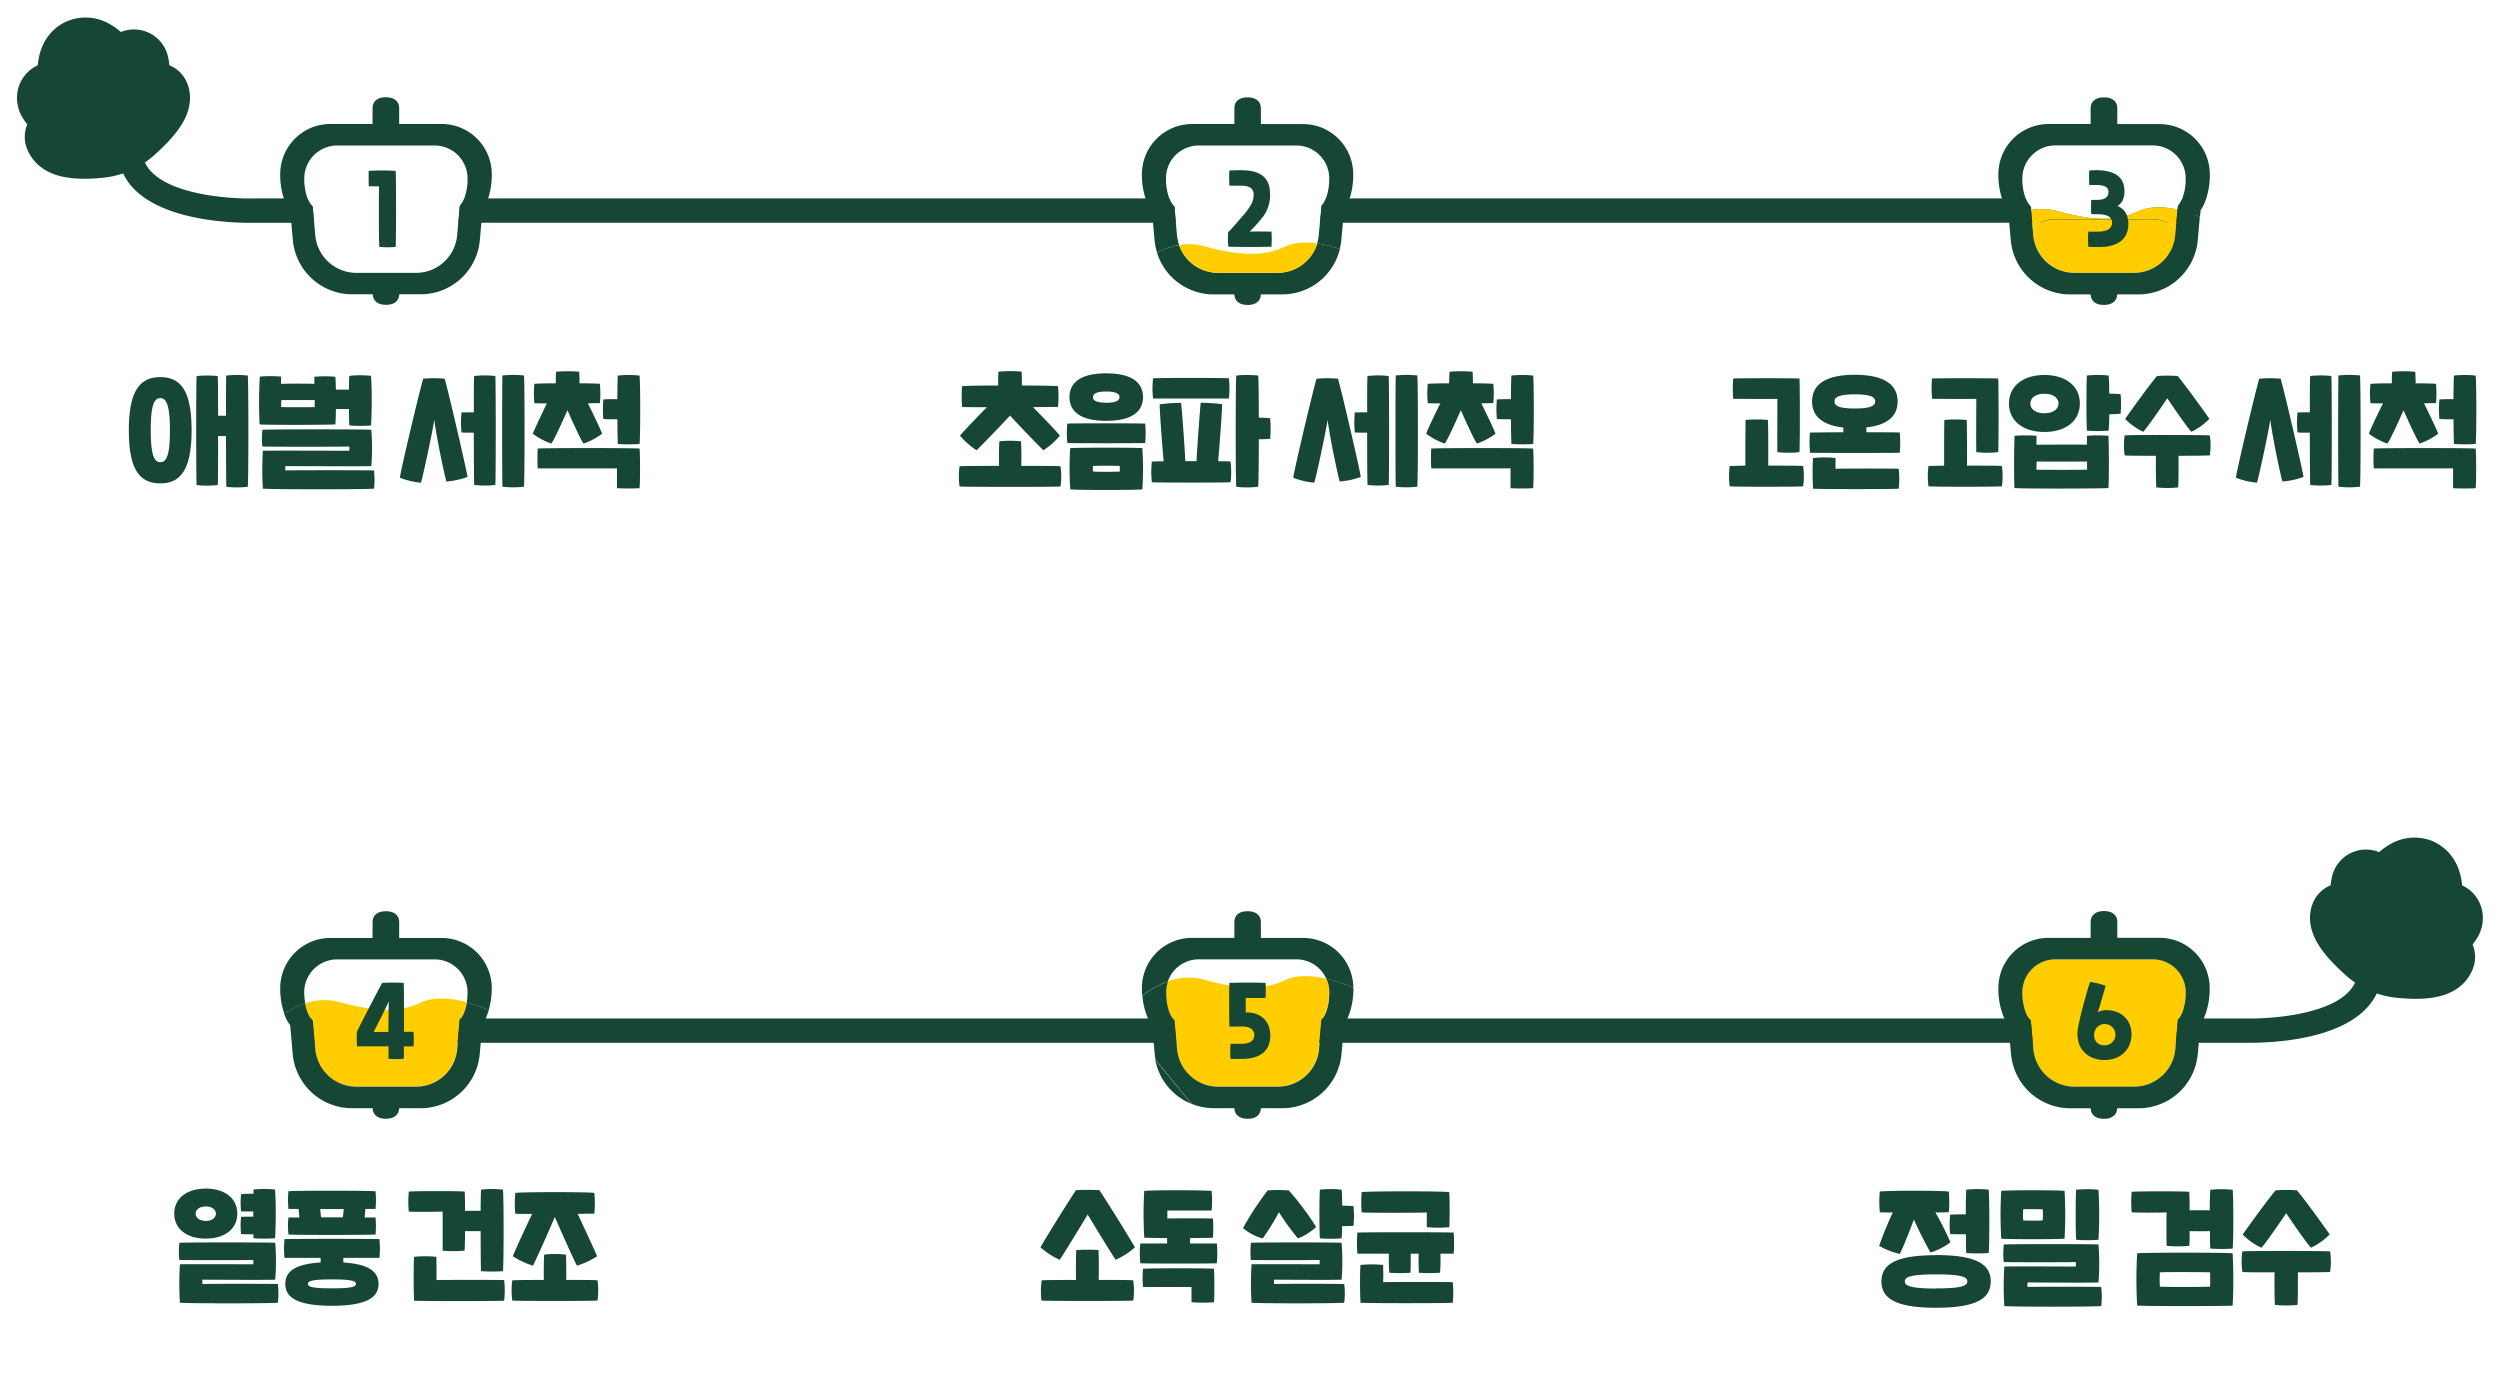 <svg id="레이어_1" data-name="레이어 1" xmlns="http://www.w3.org/2000/svg" viewBox="0 0 800 440"><defs><style>.cls-1{fill:#154734;}.cls-2{fill:#ffcd00;}.cls-3{fill:none;}</style></defs><path class="cls-1" d="M388.48,94.21H395c.08,2,1.49,3.37,4.24,3.37s4.16-1.34,4.24-3.37h6.73A19,19,0,0,0,428.76,79.7a40.77,40.77,0,0,0-7.24-1.81c-.11.37-.23.73-.37,1.08v0a12.43,12.43,0,0,1-.75,1.56l-.11.2a12,12,0,0,1-1,1.46h0a13.19,13.19,0,0,1-10.47,5.11h-19a13.23,13.23,0,0,1-10.54-5.17h0a14.93,14.93,0,0,1-.93-1.41l-.15-.27a13.92,13.92,0,0,1-.72-1.51v0c-.07-.17-.12-.34-.18-.51a24.36,24.36,0,0,0-7.07,2.42A19,19,0,0,0,388.48,94.21Z"/><path class="cls-1" d="M98.43,63.58a.32.32,0,0,0,0-.09H81.25c-6.58.22-25.24-.87-32.64-8.35A10.32,10.32,0,0,1,45.51,47,3.9,3.9,0,0,0,41.78,43a4,4,0,0,0-4.05,3.72,18,18,0,0,0,5.35,13.93C52.93,70.56,73.89,71.3,79.81,71.3c.89,0,1.44,0,1.57,0h19.13l-.46-5.14A8,8,0,0,1,98.43,63.58Z"/><path class="cls-1" d="M374.18,63.58a.32.32,0,0,1,0-.09H148.56l0,.09a7.76,7.76,0,0,1-1.4,2.31l-.48,5.39h229.6l-.46-5.14A7.82,7.82,0,0,1,374.18,63.58Z"/><path class="cls-1" d="M377,77.32l-.09-.39a15.45,15.45,0,0,1-.28-1.7h0l-.81-9.09a7.82,7.82,0,0,1-1.61-2.56,11.49,11.49,0,0,1-.48-1.47,19,19,0,0,1-.61-5A10.5,10.5,0,0,1,376,49.8a10.09,10.09,0,0,1,.83-.77,10.55,10.55,0,0,1,3.28-1.87l.61-.19a10.53,10.53,0,0,1,2.87-.41h31.2A10.55,10.55,0,0,1,425.36,57.1a20.81,20.81,0,0,1-.27,3.45,15.85,15.85,0,0,1-.82,3,8,8,0,0,1-1.39,2.31L422,75.23a14.17,14.17,0,0,1-.28,1.73l-.09.37c-.05.19-.09.38-.15.56a40.77,40.77,0,0,1,7.24,1.81,20.15,20.15,0,0,0,.51-2.93l.85-9.5a13.06,13.06,0,0,0,1.44-2.71,24.33,24.33,0,0,0,1.51-8.85,16.06,16.06,0,0,0-16-16H403.48v-5c0-2.13-1.42-3.55-4.26-3.55S395,32.56,395,34.69v5H381.41a16.06,16.06,0,0,0-16,16,24.16,24.16,0,0,0,1.52,8.85,12.52,12.52,0,0,0,1.7,3.08l.82,9.13a18.83,18.83,0,0,0,.82,4.07,24.36,24.36,0,0,1,7.07-2.42C377.17,78.06,377.07,77.69,377,77.32Z"/><path class="cls-1" d="M393,74.32c1.46-1.45,3.68-4.08,4.83-5.41,2.5-2.91,3.34-4.61,3.34-6.59s-1.21-2.91-4.21-2.91c-1.2,0-2.5,0-3.55,0a41.25,41.25,0,0,1,0-4.85c1.09-.06,2.54-.09,3.87-.09,6.4,0,9.13,2.72,9.13,7.45a11.42,11.42,0,0,1-2.63,7.92,45.56,45.56,0,0,1-3.9,4.27c2.57-.07,5.32,0,7,0a43,43,0,0,1,0,4.82c-1.92.12-11.63.12-13.8,0A24,24,0,0,1,393,74.32Z"/><path class="cls-2" d="M411.17,78.94a24.11,24.11,0,0,1-9.35,2.25h-3.09a60.76,60.76,0,0,1-13.39-2.42,18.24,18.24,0,0,0-8-.36c.06.17.1.36.17.52v0a13.92,13.92,0,0,0,.72,1.51l.15.27a14.93,14.93,0,0,0,.93,1.41h0a13.23,13.23,0,0,0,10.54,5.17h19a13.22,13.22,0,0,0,11.45-6.56l.11-.2a12.43,12.43,0,0,0,.75-1.56v0c.14-.35.24-.72.35-1.08C417.92,77.37,414.25,77.48,411.17,78.94Z"/><path class="cls-3" d="M650.24,49.65A10.6,10.6,0,0,1,654.55,47,10.6,10.6,0,0,0,650.24,49.65Z"/><path class="cls-3" d="M697.39,65.26c-.15.21-.28.43-.45.63l-.11,1.23h0l.11-1.23C697.11,65.69,697.24,65.47,697.39,65.26Z"/><path class="cls-3" d="M647.15,57.1h0a10.48,10.48,0,0,1,1.27-5A10.48,10.48,0,0,0,647.15,57.1Z"/><path class="cls-3" d="M669.55,46.56h19.33A10.55,10.55,0,0,1,699.42,57.1a17.82,17.82,0,0,1-1.09,6.48,7.77,7.77,0,0,1-.4.82,7.77,7.77,0,0,0,.4-.82,17.82,17.82,0,0,0,1.09-6.48,10.55,10.55,0,0,0-10.54-10.54h-31.2a10.78,10.78,0,0,0-3.13.47,10.78,10.78,0,0,1,3.13-.47Z"/><path class="cls-1" d="M699.51,63.49h-1.15l0,.09a9,9,0,0,1-.94,1.68c-.15.21-.28.43-.45.63l-.11,1.23c-4.3-1-9-1.2-12.79.6-7.06,3.35-15.11,2.82-25.82-.17a18.39,18.39,0,0,0-8.27-.31l-.1-1.1a7.82,7.82,0,0,1-1.61-2.56l0-.09H424.3l0,.09a8,8,0,0,1-1.39,2.31l-.49,5.39H699.51a3.9,3.9,0,0,0,0-7.79Z"/><path class="cls-1" d="M649.85,66.14a7.82,7.82,0,0,1-1.61-2.56,17.61,17.61,0,0,1-1.09-6.48h0a10.48,10.48,0,0,1,1.27-5,10.37,10.37,0,0,1,1.82-2.43A10.6,10.6,0,0,1,654.55,47a10.78,10.78,0,0,1,3.13-.47h31.2A10.55,10.55,0,0,1,699.42,57.1a17.82,17.82,0,0,1-1.09,6.48,9,9,0,0,1-.94,1.68c-.15.21-.28.43-.45.63l-.11,1.23A47,47,0,0,1,704,69.36l.19-2.09a13.06,13.06,0,0,0,1.44-2.71,24.12,24.12,0,0,0,1.51-8.85,16.06,16.06,0,0,0-16-16H677.54v-5c0-2.13-1.42-3.55-4.26-3.55S669,32.56,669,34.69v5H655.48a16.06,16.06,0,0,0-16,16A24.16,24.16,0,0,0,641,64.56a12.52,12.52,0,0,0,1.7,3.08l.19,2.11A24.91,24.91,0,0,1,650,67.24Z"/><path class="cls-1" d="M697.93,64.4a7.73,7.73,0,0,1-.54.86A7.73,7.73,0,0,0,697.93,64.4Z"/><path class="cls-1" d="M649.85,66.14a7.82,7.82,0,0,1-1.61-2.56,17.61,17.61,0,0,1-1.09-6.48h0a17.61,17.61,0,0,0,1.09,6.48,7.82,7.82,0,0,0,1.61,2.56l.1,1.1h0Z"/><path class="cls-2" d="M696.28,73.21a10.51,10.51,0,0,0-7.4-3h-31.2A10.48,10.48,0,0,0,650.47,73l.2,2.19a13.19,13.19,0,0,0,13.21,12.08h19A13.21,13.21,0,0,0,696.1,75.23l.73-8.11h0Z"/><path class="cls-2" d="M669.55,70.16h19.33a10.51,10.51,0,0,1,7.4,3l.55-6.09c-4.3-1-9-1.2-12.79.6-7.06,3.35-15.11,2.82-25.82-.17a18.39,18.39,0,0,0-8.27-.31l.52,5.8a10.48,10.48,0,0,1,7.21-2.88Z"/><path class="cls-1" d="M662.55,94.21H669c.08,2,1.49,3.37,4.24,3.37s4.17-1.34,4.25-3.37h6.72a19.05,19.05,0,0,0,19.08-17.44l.66-7.41a47,47,0,0,0-7.16-2.24l-.73,8.11a13.21,13.21,0,0,1-13.21,12.08h-19a13.19,13.19,0,0,1-13.21-12.08l-.2-2.19h0l-.52-5.8a24.91,24.91,0,0,0-7.11,2.51l.63,7A19.05,19.05,0,0,0,662.55,94.21Z"/><rect class="cls-2" x="650.21" y="67.23" height="5.82" transform="translate(-3.66 58.25) rotate(-5.12)"/><path class="cls-1" d="M720.12,333.69c-.91,0-1.48,0-1.63,0H97.64a3.9,3.9,0,0,1,0-7.79h621c6.7.21,25.37-.87,32.77-8.35a10.31,10.31,0,0,0,3.1-8.11,3.89,3.89,0,1,1,7.78-.33A18,18,0,0,1,756.92,323C747.08,333,726.15,333.69,720.12,333.69Z"/><path class="cls-1" d="M775.65,275.78l.11.05c4.8,2.23,5.2,7.69,5,10.84A2.42,2.42,0,0,0,782.3,289a3.08,3.08,0,0,0,.54.16,8.17,8.17,0,0,1,1.66.48,4.3,4.3,0,0,1,2.68,2.81c.85,3-1.66,5.66-3.65,7.23a2.2,2.2,0,0,0-.23,3.23c1.06,1.19,2,2.86,1.35,4.52-1.75,4.18-6.91,5.61-16.76,4.69a21.27,21.27,0,0,1-6.3-1.57,21.57,21.57,0,0,1-6.08-3.82c-7.42-6.62-10.24-11.37-8.7-15.08.7-1.66,2.56-2.14,4.16-2.22a2.19,2.19,0,0,0,2.11-2.46c-.33-2.63-.27-6.45,2.6-7.66a5.09,5.09,0,0,1,3.83.35,14.35,14.35,0,0,1,1.57.79l.3.15a2.43,2.43,0,0,0,2.76-.6c2-2.35,6.29-6.18,11.39-4.28l.12,0m2.77-6.65L778,269a15.31,15.31,0,0,0-12.68.9,21,21,0,0,0-4,2.78A11.15,11.15,0,0,0,746.15,281a15.14,15.14,0,0,0-.35,2.3,10.34,10.34,0,0,0-5.64,5.59c-1.16,2.77-1.85,7.25,1.4,12.85,1.84,3.16,4.75,6.47,9.15,10.4a28.92,28.92,0,0,0,8.1,5.09,28.52,28.52,0,0,0,8.41,2.09c5.95.56,10.41.35,14-.67,6.12-1.7,8.84-5.52,10-8.43a10.33,10.33,0,0,0,0-8,17.16,17.16,0,0,0,1.28-1.77,12.09,12.09,0,0,0,1.57-9.93,11.35,11.35,0,0,0-6.2-7.2c-.56-6.52-3.77-11.52-9.13-14l-.37-.16Z"/><path class="cls-1" d="M761.06,311.71a22.56,22.56,0,0,0,6.58,1.65c7,.65,15.48.54,18.28-6.18a6.46,6.46,0,0,0-1-6.46c4.1-3.73,3.91-7.24,3.39-9.07a7,7,0,0,0-4.26-4.61,10.36,10.36,0,0,0-1.33-.44c.11-5.64-2.19-9.94-6.37-11.88l-.22-.1-.22-.08c-4.43-1.65-9.18-.16-13.16,4.07-.36-.18-.71-.35-1.06-.49a7.52,7.52,0,0,0-5.93-.32c-1.85.78-4.75,3-4.39,8.94a6.45,6.45,0,0,0-5.26,3.84c-2.55,6.11,3.26,12.37,8.61,17.15a22.6,22.6,0,0,0,6.34,4Z"/><path class="cls-1" d="M307.06,149.21c.71-.09,6.3-.13,12.64-.13-.08-2.69,0-6.34.09-7.85a30.88,30.88,0,0,1,6.93,0c.12,1.51.17,5.16.08,7.85,6.22,0,11.68,0,12.56.13a21.92,21.92,0,0,1,0,6.47c-2.1.16-30.58.16-32.3,0A23.37,23.37,0,0,1,307.06,149.21Zm8.74-18.91c-4.12,0-7.31,0-7.94-.08a43.29,43.29,0,0,1,0-6.64c.92-.12,5.88-.21,11.55-.21,0-1.68,0-3.53.12-4.45a43.07,43.07,0,0,1,7.36,0c.08.92.12,2.77.12,4.45,5.76,0,10.76.09,11.55.21a35.06,35.06,0,0,1,0,6.64c-.75,0-3.9,0-8,.08,3.49,3.53,7.9,8.11,8.61,9.12a23.5,23.5,0,0,1-5.29,4.66c-1.18-1.09-7.27-7.39-10.67-11.09-3.44,3.7-9.53,10-10.71,11.09a23.5,23.5,0,0,1-5.29-4.66C307.94,138.41,312.35,133.83,315.8,130.3Z"/><path class="cls-1" d="M341.55,135.55c2.14-.12,22.3-.12,24.91,0a34.85,34.85,0,0,1,0,6.22c-2.61.09-22.77.09-24.91,0A30.76,30.76,0,0,1,341.55,135.55ZM354,119.47c8.23,0,11.76,3,11.76,7.6s-3.53,7.6-11.76,7.6-11.76-3-11.76-7.6S345.75,119.47,354,119.47Zm-11.51,23.94c2-.21,21.09-.21,23.06,0a96.77,96.77,0,0,1,0,13.19c-2.14.25-20.92.25-23.06,0A100.1,100.1,0,0,1,342.47,143.41Zm7.23,7.48c1.47.12,7.09.12,8.61,0v-1.77c-1.47-.12-7.1-.12-8.61,0Zm4.28-22c3.32,0,4.24-.84,4.24-1.8s-.92-1.81-4.24-1.81-4.24.84-4.24,1.81S350.66,128.87,354,128.87Z"/><path class="cls-1" d="M368.6,147.69c.46,0,1.85-.08,3.78-.08-.59-6.3-1.35-16.84-1.26-18.23a52.37,52.37,0,0,1,6.8-.46c.26,1.43,1.05,12.39,1.39,18.65h3.57c.34-6.26,1.18-17.27,1.35-18.7a62.19,62.19,0,0,1,6.84.47c.05,1.43-.71,12-1.26,18.27,2,0,3.45,0,3.95.08a24.58,24.58,0,0,1,0,6.64c-2.27.13-23.06.13-25.16,0A29.49,29.49,0,0,1,368.6,147.69Zm.38-26.63c2.94-.17,21.93-.17,24.28,0a33.27,33.27,0,0,1,0,6.47c-2.35,0-21.34,0-24.28,0A26.93,26.93,0,0,1,369,121.06Zm26.63-.88a32.48,32.48,0,0,1,7,0c.13.88.21,6.76.21,13.48,1.47,0,2.9.09,3.62.17a34.65,34.65,0,0,1,0,6.6c-.72.08-2.15.12-3.62.12,0,7.44-.08,14.29-.21,15.21a28,28,0,0,1-7,0C395.36,153.7,395.36,122.28,395.61,120.18Z"/><path class="cls-1" d="M421.28,121.19a37.65,37.65,0,0,1,6.88,0c1.64,5.88,7.06,29.53,7.31,31.42a25.16,25.16,0,0,1-6.76,1.47c-.38-1.09-3.07-13.36-3.86-19.74-1,6-3.87,19-4.29,20.12a23.51,23.51,0,0,1-6.72-1.6C414,151,419.64,127.07,421.28,121.19ZM433.54,132c1-.05,2.4-.05,3.95-.05,0-5.92,0-10.83.13-11.63a30.56,30.56,0,0,1,6.76,0c.17,2.1.17,32.76,0,34.86a29.35,29.35,0,0,1-6.76,0c-.09-1-.13-8.78-.13-16.72-1.55,0-3,0-3.95-.08A32.38,32.38,0,0,1,433.54,132Zm13.11-11.85a31.74,31.74,0,0,1,6.89,0c.25,2.1.25,33.52,0,35.58a27.35,27.35,0,0,1-6.89,0C446.52,153.7,446.52,122.28,446.65,120.18Z"/><path class="cls-1" d="M460.89,129.08c-2,0-3.49,0-4-.08a30.29,30.29,0,0,1,0-6.17c.88-.09,3.61-.17,6.84-.17,0-1.35.05-2.77.13-3.7a43,43,0,0,1,7.35,0c.09.93.13,2.35.13,3.7,3.15,0,5.75.08,6.51.17a30.27,30.27,0,0,1,0,6.17c-.59,0-2,0-3.82.08,1.76,3.58,4.07,8.36,4.53,9.71a21.61,21.61,0,0,1-5.92,3.15c-.88-1.13-3.45-6.76-5.17-10.67-1.72,3.91-4.28,9.54-5.16,10.67a21.82,21.82,0,0,1-5.93-3.15C456.82,137.44,459.12,132.66,460.89,129.08ZM458,143.54c2.14-.21,30.5-.21,32.6,0,.21,1.76.21,11,0,12.68a67.06,67.06,0,0,1-7.23,0c0-1.26,0-4.74,0-6.34-1.93,0-23.48,0-25.37,0A51.55,51.55,0,0,1,458,143.54Zm21-15.72c1.26-.08,2.94-.12,4.5-.08,0-3.65.08-6.76.17-7.56a32.11,32.11,0,0,1,6.93,0c.29,2.1.29,19.79,0,21.89a50,50,0,0,1-6.93,0c-.09-.8-.13-4.12-.17-7.9-1.56,0-3.24,0-4.5-.09A34.4,34.4,0,0,1,479,127.82Z"/><path class="cls-1" d="M141.29,39.67H127.74v-5c0-2.13-1.42-3.55-4.26-3.55s-4.26,1.42-4.26,3.55v5H105.67a16.06,16.06,0,0,0-16,16,24.37,24.37,0,0,0,1.51,8.85,12.89,12.89,0,0,0,1.71,3.08l.81,9.13a19.06,19.06,0,0,0,19.08,17.44h6.5c.08,2,1.48,3.37,4.24,3.37s4.16-1.34,4.24-3.37h6.73a19,19,0,0,0,19.07-17.44l.85-9.5a12.64,12.64,0,0,0,1.45-2.71,24.33,24.33,0,0,0,1.51-8.85A16.06,16.06,0,0,0,141.29,39.67Zm7.24,23.91a7.76,7.76,0,0,1-1.4,2.31l-.83,9.34a13.21,13.21,0,0,1-13.21,12.08h-19a13.21,13.21,0,0,1-13.21-12.08l-.81-9.09a8,8,0,0,1-1.62-2.56,17.82,17.82,0,0,1-1.08-6.48,10.55,10.55,0,0,1,10.53-10.54h31.2A10.55,10.55,0,0,1,149.62,57.1,17.82,17.82,0,0,1,148.53,63.58Z"/><path class="cls-1" d="M118,54.68a68.55,68.55,0,0,1,8.6,0c.19,1.55.19,22.8,0,24.31a23.93,23.93,0,0,1-5.22,0c-.13-1-.19-11.84-.1-19.39-1.2.06-2.16,0-3.28,0C118,58.58,117.92,56,118,54.68Z"/><path class="cls-1" d="M51.31,120.68c6.72,0,10,4.67,10,17,0,12.77-3.65,17-10,17-6.8,0-10.08-4.67-10.08-17C41.23,124.88,44.88,120.68,51.31,120.68Zm0,27.22c1.93,0,3.07-2.1,3.07-10.25,0-8.4-1.3-10.25-3.07-10.25-1.93,0-3.07,2.11-3.07,10.25C48.24,146.1,49.5,147.9,51.31,147.9Zm11.6-27.55a30.56,30.56,0,0,1,6.76,0c.08.84.12,6.3.12,12.68h2.53c0-6.46,0-12,.08-12.85a31.74,31.74,0,0,1,6.89,0c.25,2.1.25,33.52,0,35.58a27.35,27.35,0,0,1-6.89,0c0-1-.08-8.4-.08-16.22H69.79c0,7.57,0,14.71-.12,15.67a29.35,29.35,0,0,1-6.76,0C62.74,153.11,62.74,122.45,62.91,120.35Z"/><path class="cls-1" d="M83.15,120.52a36.43,36.43,0,0,1,6.77,0l0,2.31c2.81-.09,8-.09,10.67,0l0-2.26a35.91,35.91,0,0,1,6.72,0c.09.75.13,2.26.17,4.11,1.26,0,2.77,0,4.2,0,0-2,0-3.7.13-4.41a32.11,32.11,0,0,1,6.93,0,145,145,0,0,1,0,15.88,47.05,47.05,0,0,1-6.93,0c-.09-.88-.13-2.9-.13-5.25-1.43,0-2.94,0-4.2,0,0,2.14-.08,4-.17,4.91-2,.17-21.84.21-24.24,0A141.72,141.72,0,0,1,83.15,120.52Zm.8,17c2.56-.17,32.3-.17,34.87,0a72.58,72.58,0,0,1,0,11.63c-3.7.13-25.16,0-27.52,0v1.39c2.15-.09,24.24-.09,28.36,0a22.83,22.83,0,0,1,0,5.84c-3.62.25-31.93.25-35.54,0a98.34,98.34,0,0,1,0-12.14c4.16-.09,23.86,0,27.68,0v-1.35c-3.86.09-23.65.09-27.85,0A23,23,0,0,1,84,137.49Zm6-7.27c.92.08,9.83.08,10.75,0l0-2.23c-2.69,0-7.86,0-10.67,0Z"/><path class="cls-1" d="M135.41,121.19a37.75,37.75,0,0,1,6.89,0c1.64,5.88,7.06,29.53,7.31,31.42a25.24,25.24,0,0,1-6.76,1.47c-.38-1.09-3.07-13.36-3.87-19.74-1,6-3.86,19-4.28,20.12a23.5,23.5,0,0,1-6.73-1.6C128.1,151,133.77,127.07,135.41,121.19ZM147.68,132c1-.05,2.39-.05,3.94-.05,0-5.92,0-10.83.13-11.63a30.56,30.56,0,0,1,6.76,0c.17,2.1.17,32.76,0,34.86a29.35,29.35,0,0,1-6.76,0c-.08-1-.13-8.78-.13-16.72-1.55,0-3,0-3.94-.08A32.38,32.38,0,0,1,147.68,132Zm13.1-11.85a31.74,31.74,0,0,1,6.89,0c.25,2.1.25,33.52,0,35.58a27.35,27.35,0,0,1-6.89,0C160.66,153.7,160.66,122.28,160.78,120.18Z"/><path class="cls-1" d="M175,129.08c-2,0-3.48,0-4-.08a30.29,30.29,0,0,1,0-6.17c.88-.09,3.61-.17,6.85-.17,0-1.35,0-2.77.12-3.7a43.07,43.07,0,0,1,7.36,0c.08.93.12,2.35.12,3.7,3.15,0,5.76.08,6.51.17a30.27,30.27,0,0,1,0,6.17c-.59,0-2,0-3.82.08,1.76,3.58,4.07,8.36,4.54,9.71a21.82,21.82,0,0,1-5.93,3.15c-.88-1.13-3.44-6.76-5.16-10.67-1.73,3.91-4.29,9.54-5.17,10.67a21.61,21.61,0,0,1-5.92-3.15C171,137.44,173.26,132.66,175,129.08Zm-2.94,14.46c2.15-.21,30.5-.21,32.6,0,.21,1.76.21,11,0,12.68a67.06,67.06,0,0,1-7.23,0c0-1.26,0-4.74,0-6.34-1.93,0-23.48,0-25.37,0A55.84,55.84,0,0,1,172.08,143.54Zm21-15.72c1.26-.08,2.94-.12,4.49-.08,0-3.65.08-6.76.17-7.56a32.11,32.11,0,0,1,6.93,0c.29,2.1.29,19.79,0,21.89a50,50,0,0,1-6.93,0c-.09-.8-.13-4.12-.17-7.9-1.55,0-3.23,0-4.49-.09A34.4,34.4,0,0,1,193.09,127.82Z"/><path class="cls-1" d="M668.24,74.14h2.91c3.37,0,4.7-1.12,4.7-2.88s-1.33-2.72-4.82-2.72a16.79,16.79,0,0,1-1.83-.06,44.12,44.12,0,0,1,0-4.46,15,15,0,0,1,1.73-.06c2.79,0,3.78-1,3.78-2.54s-1.3-2.22-4-2.22h-2.14a39.9,39.9,0,0,1,0-4.64c1-.06,1.86-.13,2.75-.1,5.6.19,8.51,2.29,8.51,6.75,0,1.88-.53,3.68-2.23,4.67,2.38,1.08,3.47,3,3.47,5.84,0,4.46-3,7.33-9.28,7.33-.93,0-2.51,0-3.53-.09A43.06,43.06,0,0,1,668.24,74.14Z"/><path class="cls-3" d="M414.82,307h-31.2a10.53,10.53,0,0,0-2.87.41,10.53,10.53,0,0,1,2.87-.41h31.2a10.54,10.54,0,0,1,9.6,6.21h0A10.54,10.54,0,0,0,414.82,307Z"/><path class="cls-3" d="M376.86,309.45a10.33,10.33,0,0,1,3.28-1.86A10.33,10.33,0,0,0,376.86,309.45Z"/><path class="cls-3" d="M395.49,314.47H389c8,1.89,14.48,2.12,20.23,0H395.49Z"/><path class="cls-2" d="M425.21,319.94a18.89,18.89,0,0,1-.32,1.95A16.53,16.53,0,0,0,425.21,319.94Z"/><path class="cls-2" d="M373.2,319.71a21.83,21.83,0,0,1-.11-2.19A21.83,21.83,0,0,0,373.2,319.71Z"/><path class="cls-2" d="M373.56,321.89a19.12,19.12,0,0,1-.33-1.94A19.12,19.12,0,0,0,373.56,321.89Z"/><path class="cls-2" d="M425.36,317.52a21.92,21.92,0,0,1-.12,2.19c.07-.71.12-1.43.12-2.19a10.42,10.42,0,0,0-.94-4.33h0A10.42,10.42,0,0,1,425.36,317.52Z"/><path class="cls-2" d="M424.42,313.19c-4.42-1-9.32-1.36-13.25.49-.62.3-1.26.55-1.9.79-5.75,2.12-12.21,1.89-20.23,0-1.2-.28-2.43-.6-3.7-1a19.29,19.29,0,0,0-11.68.59,10.65,10.65,0,0,0-.57,3.41h0a21.83,21.83,0,0,0,.11,2.19l0,.24a19.12,19.12,0,0,0,.33,1.94h0a14.3,14.3,0,0,0,.62,2.11,7.82,7.82,0,0,0,1.61,2.56l.81,9.09a13.21,13.21,0,0,0,13.22,12.08h19A13.21,13.21,0,0,0,422,335.65l.84-9.34a8,8,0,0,0,1.39-2.31,15.63,15.63,0,0,0,.62-2.11h0a18.89,18.89,0,0,0,.32-1.95l0-.23a21.92,21.92,0,0,0,.12-2.19A10.42,10.42,0,0,0,424.42,313.19Z"/><path class="cls-1" d="M376.86,309.45a10.33,10.33,0,0,1,3.28-1.86,6.21,6.21,0,0,1,.61-.2,10.53,10.53,0,0,1,2.87-.41h31.2a10.54,10.54,0,0,1,9.6,6.21,50.19,50.19,0,0,1,8.65,2.95h0a16.06,16.06,0,0,0-16-16H403.48v-5c0-2.13-1.42-3.55-4.26-3.55S395,293,395,295.11v5H381.41a16.06,16.06,0,0,0-16,16c0,.88,0,1.71.11,2.53a28.23,28.23,0,0,1,8.18-4.55A10.54,10.54,0,0,1,376.86,309.45Z"/><path class="cls-1" d="M381.24,353.23l-11.56-14.11A19,19,0,0,0,381.24,353.23Z"/><path class="cls-1" d="M392.05,354.63H395c.08,2,1.49,3.37,4.24,3.37s4.16-1.34,4.24-3.37h6.73a19.06,19.06,0,0,0,19.08-17.44l.85-9.5a12.81,12.81,0,0,0,1.44-2.71,24.28,24.28,0,0,0,1.51-8.84,50.19,50.19,0,0,0-8.65-2.95,10.42,10.42,0,0,1,.94,4.33c0,.76-.05,1.48-.12,2.19l0,.23a16.53,16.53,0,0,1-.32,1.95h0a15.63,15.63,0,0,1-.62,2.11,8,8,0,0,1-1.39,2.31l-.84,9.34a13.21,13.21,0,0,1-13.21,12.08h-19a13.21,13.21,0,0,1-13.22-12.08l-.81-9.09a7.82,7.82,0,0,1-1.61-2.56,14.3,14.3,0,0,1-.62-2.11h0a19.12,19.12,0,0,1-.33-1.94l0-.24a21.83,21.83,0,0,1-.11-2.19h0a10.65,10.65,0,0,1,.57-3.41,28.23,28.23,0,0,0-8.18,4.55,22.9,22.9,0,0,0,1.41,6.32,12.52,12.52,0,0,0,1.7,3.08l.82,9.13c.06.65.15,1.3.27,1.93l11.56,14.11a19.37,19.37,0,0,0,7.24,1.4Z"/><path class="cls-1" d="M380.14,307.59a6.21,6.21,0,0,1,.61-.2A6.21,6.21,0,0,0,380.14,307.59Z"/><path class="cls-1" d="M376.86,309.45a10.54,10.54,0,0,0-3.2,4.66h0A10.54,10.54,0,0,1,376.86,309.45Z"/><path class="cls-1" d="M425.24,319.71l0,.23Z"/><path class="cls-1" d="M373.66,314.11h0a10.65,10.65,0,0,0-.57,3.41h0A10.65,10.65,0,0,1,373.66,314.11Z"/><polygon class="cls-1" points="424.89 321.89 424.89 321.89 424.89 321.89 424.89 321.89"/><path class="cls-1" d="M373.23,320l0-.24Z"/><polygon class="cls-1" points="373.56 321.89 373.56 321.89 373.56 321.89 373.56 321.89"/><path class="cls-1" d="M393.41,314.53c2.6-.13,9.65-.13,11.57,0a42.47,42.47,0,0,1,0,4.79c-1.89.06-4.05.06-6.34,0,0,1.36,0,3.34,0,4.67,4.7-.12,7.86,2.69,7.86,7.39s-2.94,7.27-8.51,7.46c-.93,0-3.22.06-4.24,0a43.24,43.24,0,0,1,0-4.83c1,0,2.85,0,3.72,0,2.59-.09,3.89-1,3.89-2.75s-1.3-2.78-3.89-2.78c-1.27,0-2.91.06-4.06,0C393.32,327,393.29,316,393.41,314.53Z"/><path class="cls-3" d="M139.08,307h-31.2a10.45,10.45,0,0,0-3.13.48,10.45,10.45,0,0,1,3.13-.48h31.2a10.55,10.55,0,0,1,10.54,10.54,20.42,20.42,0,0,1-.25,3.22h0a20.42,20.42,0,0,0,.25-3.22A10.55,10.55,0,0,0,139.08,307Z"/><path class="cls-3" d="M126.8,323h-6.38A33.15,33.15,0,0,0,126.8,323Z"/><path class="cls-3" d="M100.43,310.07a10.58,10.58,0,0,1,4.32-2.61A10.58,10.58,0,0,0,100.43,310.07Z"/><path class="cls-3" d="M97.35,317.52h0a10.48,10.48,0,0,1,1.27-5A10.48,10.48,0,0,0,97.35,317.52Z"/><path class="cls-2" d="M100,326.51a8.55,8.55,0,0,1-.9-1.16A8.55,8.55,0,0,0,100,326.51Z"/><path class="cls-2" d="M148.53,324a6.27,6.27,0,0,1-.41.82,6.27,6.27,0,0,0,.41-.82,15.73,15.73,0,0,0,.84-3.26h0A15.73,15.73,0,0,1,148.53,324Z"/><path class="cls-2" d="M134.59,320.85A23.79,23.79,0,0,1,126.8,323a33.15,33.15,0,0,1-6.38,0,66.2,66.2,0,0,1-11.65-2.31,19.18,19.18,0,0,0-11.13.4,15.64,15.64,0,0,0,.79,2.92,7.72,7.72,0,0,0,1.58,2.51v0l0,0,.81,9.09a13.21,13.21,0,0,0,13.21,12.08h19a13.21,13.21,0,0,0,13.21-12.08l.83-9.34c.08-.09.14-.2.22-.3a7.81,7.81,0,0,0,.77-1.19,6.27,6.27,0,0,0,.41-.82,15.73,15.73,0,0,0,.84-3.26C144.58,319.43,139,318.77,134.59,320.85Z"/><path class="cls-1" d="M97.35,317.52h0a10.48,10.48,0,0,1,1.27-5,10.83,10.83,0,0,1,1.81-2.43,10.58,10.58,0,0,1,4.32-2.61,10.45,10.45,0,0,1,3.13-.48h31.2a10.55,10.55,0,0,1,10.54,10.54,20.42,20.42,0,0,1-.25,3.22,51.81,51.81,0,0,1,7,2.52,25.31,25.31,0,0,0,1-7.13,16.06,16.06,0,0,0-16-16H127.74v-5c0-2.13-1.42-3.55-4.26-3.55s-4.26,1.42-4.26,3.55v5H105.67a16.06,16.06,0,0,0-16,16,24.59,24.59,0,0,0,1.3,8.21,27.78,27.78,0,0,1,6.71-3.26A20,20,0,0,1,97.35,317.52Z"/><path class="cls-1" d="M92.85,328.06l.81,9.13a19.06,19.06,0,0,0,19.08,17.44h6.5c.08,2,1.48,3.37,4.24,3.37s4.16-1.34,4.24-3.37h6.73a19,19,0,0,0,19.07-17.44l.85-9.5a12.41,12.41,0,0,0,1.45-2.71c.21-.56.39-1.14.56-1.72a51.81,51.81,0,0,0-7-2.52,15.73,15.73,0,0,1-.84,3.26,6.27,6.27,0,0,1-.41.82,7.81,7.81,0,0,1-.77,1.19c-.08.1-.14.21-.22.3l-.83,9.34a13.21,13.21,0,0,1-13.21,12.08h-19a13.21,13.21,0,0,1-13.21-12.08l-.81-9.09,0,0h0v0A7.72,7.72,0,0,1,98.43,324a15.64,15.64,0,0,1-.79-2.92,27.78,27.78,0,0,0-6.71,3.26c.08.21.13.43.21.64A12.89,12.89,0,0,0,92.85,328.06Z"/><path class="cls-1" d="M97.35,317.52h0a20,20,0,0,0,.29,3.56h0A20,20,0,0,1,97.35,317.52Z"/><path class="cls-1" d="M100,326.53h0v0Z"/><path class="cls-1" d="M148.12,324.82a7.81,7.81,0,0,1-.77,1.19A7.81,7.81,0,0,0,148.12,324.82Z"/><path class="cls-1" d="M97.64,321.08h0a15.64,15.64,0,0,0,.79,2.92,8.52,8.52,0,0,0,.68,1.35,8.52,8.52,0,0,1-.68-1.35A15.64,15.64,0,0,1,97.64,321.08Z"/><path class="cls-1" d="M114.21,330.21c1-2.26,7.3-14.32,8.08-15.68a60,60,0,0,1,6.89,0c.1.86.1,9,.1,15.65l3.06,0c.09,1.08.06,3.37,0,4.64l-3.09,0c0,2.1,0,3.59-.07,4a32.63,32.63,0,0,1-4.85,0c0-.59,0-2.07,0-4-4.49,0-9.28,0-10.09,0A39.71,39.71,0,0,1,114.21,330.21Zm10.09,0c0-4.12.06-8.41.09-9.78-.68,1.77-3.9,7.92-4.82,9.81Z"/><path class="cls-2" d="M669.55,307H657.68a10.55,10.55,0,0,0-10.53,10.54,17.61,17.61,0,0,0,1.09,6.48,7.82,7.82,0,0,0,1.61,2.56l.82,9.09a13.19,13.19,0,0,0,13.21,12.08h19a13.21,13.21,0,0,0,13.21-12.08l.84-9.34a8,8,0,0,0,1.39-2.31,17.82,17.82,0,0,0,1.09-6.48A10.55,10.55,0,0,0,688.88,307H669.55Z"/><path class="cls-1" d="M691.09,300.09H677.54v-5c0-2.13-1.42-3.55-4.26-3.55S669,293,669,295.11v5H655.48a16.06,16.06,0,0,0-16,16A24.16,24.16,0,0,0,641,325a12.52,12.52,0,0,0,1.7,3.08l.82,9.13a19.05,19.05,0,0,0,19.08,17.44H669c.08,2,1.49,3.37,4.24,3.37s4.17-1.34,4.25-3.37h6.72a19.05,19.05,0,0,0,19.08-17.44l.85-9.5a12.81,12.81,0,0,0,1.44-2.71,24.12,24.12,0,0,0,1.51-8.85A16.06,16.06,0,0,0,691.09,300.09ZM698.33,324a8,8,0,0,1-1.39,2.31l-.84,9.34a13.21,13.21,0,0,1-13.21,12.08h-19a13.19,13.19,0,0,1-13.21-12.08l-.82-9.09a7.82,7.82,0,0,1-1.61-2.56,17.61,17.61,0,0,1-1.09-6.48A10.55,10.55,0,0,1,657.68,307h31.2a10.55,10.55,0,0,1,10.54,10.54A17.82,17.82,0,0,1,698.33,324Z"/><path class="cls-1" d="M668.86,314.22a24.75,24.75,0,0,1,4.95,1.24c-.34,1.2-2,7-2.51,8.5a4.82,4.82,0,0,1,2.78-.71c4.24,0,8,2.69,8,7.7s-3.65,8.26-8.6,8.26c-5.17,0-9.1-3.37-8.66-9.19C665.12,326.68,668.24,315.64,668.86,314.22Zm4.67,20.29a3.41,3.41,0,1,0-3.41-3.4A3.14,3.14,0,0,0,673.53,334.51Z"/><path class="cls-1" d="M553.52,149.12c.5,0,2.43-.08,5-.12,0-4.67,0-13,.08-14.62a40.54,40.54,0,0,1,7.14,0c.09,1.59.13,9.91.09,14.62,5.12,0,10.16,0,11.17.12a22.53,22.53,0,0,1,0,6.51c-2.1.17-21.76.17-23.48,0A23.66,23.66,0,0,1,553.52,149.12Zm1.13-28c2.69-.12,18.7-.12,21.18,0,.16,2.06.16,21.47,0,23.57a33.27,33.27,0,0,1-7.06,0c-.09-2.56,0-13.06,0-17.06-1.43.09-12.1,0-14.12,0A33.3,33.3,0,0,1,554.65,121.1Z"/><path class="cls-1" d="M579.19,138.41c.88,0,5.41-.08,10.67-.08v-1.52c-7-.79-10-3.86-10-8.36,0-5.2,4.07-8.52,13.69-8.52s13.69,3.32,13.69,8.52c0,4.5-3,7.57-10,8.32v1.56c5.12,0,9.62,0,10.67.08a33.3,33.3,0,0,1,0,6.47c-2.61.08-26.55.08-28.69,0A33.3,33.3,0,0,1,579.19,138.41Zm1,8.15a34.08,34.08,0,0,1,7.14,0,30.16,30.16,0,0,1,0,3.44c1.94-.08,18.4-.08,20.25,0a27.31,27.31,0,0,1,0,6.39c-2.86.17-24.36.17-27.39,0A84.78,84.78,0,0,1,580.15,146.56Zm13.36-15.84c5.34,0,6.51-1,6.51-2.27s-1.17-2.26-6.51-2.26-6.51,1-6.51,2.26S588.18,130.72,593.51,130.72Z"/><path class="cls-1" d="M617.12,149.12c.5,0,2.43-.08,5-.12,0-4.67,0-13,.08-14.62a40.54,40.54,0,0,1,7.14,0c.09,1.59.13,9.91.09,14.62,5.12,0,10.16,0,11.17.12a22.53,22.53,0,0,1,0,6.51c-2.1.17-21.76.17-23.48,0A23.66,23.66,0,0,1,617.12,149.12Zm1.13-28c2.69-.12,18.7-.12,21.17,0,.17,2.06.17,21.47,0,23.57a33.17,33.17,0,0,1-7,0c-.09-2.56,0-13.06,0-17.06-1.43.09-12.1,0-14.12,0A33.3,33.3,0,0,1,618.25,121.1Z"/><path class="cls-1" d="M654.21,120c6.85,0,11.34,3.57,11.34,9.12s-4.49,9.11-11.34,9.11-11.34-3.57-11.34-9.11S647.36,120,654.21,120Zm-9.53,19.45a47.67,47.67,0,0,1,7,0c0,.67,0,1.72,0,2.86,3.82,0,12.39-.09,16.13,0l0-2.86a46.59,46.59,0,0,1,6.89,0c.17,2.1.21,14,0,16.72-2,.21-27.68.25-30.07,0C644.42,152.69,644.51,141.6,644.68,139.46Zm9.53-7.22c2.86,0,4.5-1.35,4.5-3.11s-1.64-3.11-4.5-3.11-4.49,1.34-4.49,3.11S651.36,132.24,654.21,132.24Zm-2.56,18.06c.92.08,15.29.08,16.21,0l0-2.61c-3.74.05-12.31.05-16.13,0Zm16.17-30.12a32.11,32.11,0,0,1,6.93,0c.13.76.17,3.11.21,5.8,1.47,0,2.9.08,3.62.16a31.18,31.18,0,0,1,0,6.26,34.19,34.19,0,0,1-3.62.17c0,2.48-.12,4.54-.21,5.25a47,47,0,0,1-6.93,0C667.61,135.76,667.61,122.28,667.82,120.18Z"/><path class="cls-1" d="M679.88,139.33c1.72-.21,25.16-.16,27.26,0a21.71,21.71,0,0,1,0,6.39c-.84.08-5.08.13-10,.13,0,3.57,0,8.65-.12,10.12a32.89,32.89,0,0,1-7,0c-.13-1.47-.17-6.55-.13-10.12-5,0-9.28,0-10-.13A22.8,22.8,0,0,1,679.88,139.33Zm10.33-19a43.29,43.29,0,0,1,6.64,0c2.69,3.23,7.35,9.74,10.16,13.69a20.16,20.16,0,0,1-5.79,4.16c-1.52-1.68-6-8.19-7.69-10.75-1.68,2.56-6.18,9.07-7.69,10.75a20.24,20.24,0,0,1-5.8-4.12C682.82,130.09,687.52,123.58,690.21,120.35Z"/><path class="cls-1" d="M722.94,121.19a37.65,37.65,0,0,1,6.88,0c1.64,5.88,7.06,29.53,7.31,31.42a25.16,25.16,0,0,1-6.76,1.47c-.38-1.09-3.07-13.36-3.86-19.74-1,6-3.87,19-4.29,20.12a23.51,23.51,0,0,1-6.72-1.6C715.63,151,721.3,127.07,722.94,121.19ZM735.2,132c1-.05,2.4-.05,3.95-.05,0-5.92,0-10.83.13-11.63a30.56,30.56,0,0,1,6.76,0c.17,2.1.17,32.76,0,34.86a29.35,29.35,0,0,1-6.76,0c-.09-1-.13-8.78-.13-16.72-1.55,0-3,0-3.95-.08A32.38,32.38,0,0,1,735.2,132Zm13.11-11.85a31.74,31.74,0,0,1,6.89,0c.25,2.1.25,33.52,0,35.58a27.35,27.35,0,0,1-6.89,0C748.18,153.7,748.18,122.28,748.31,120.18Z"/><path class="cls-1" d="M762.55,129.08c-2,0-3.49,0-4-.08a30.29,30.29,0,0,1,0-6.17c.88-.09,3.61-.17,6.84-.17,0-1.35,0-2.77.13-3.7a43,43,0,0,1,7.35,0c.08.93.13,2.35.13,3.7,3.15,0,5.75.08,6.51.17a30.27,30.27,0,0,1,0,6.17c-.59,0-2,0-3.82.08,1.76,3.58,4.07,8.36,4.53,9.71a21.61,21.61,0,0,1-5.92,3.15c-.88-1.13-3.45-6.76-5.17-10.67-1.72,3.91-4.28,9.54-5.16,10.67a21.82,21.82,0,0,1-5.93-3.15C758.47,137.44,760.78,132.66,762.55,129.08Zm-2.94,14.46c2.14-.21,30.5-.21,32.6,0,.21,1.76.21,11,0,12.68a67.06,67.06,0,0,1-7.23,0c0-1.26,0-4.74,0-6.34-1.93,0-23.48,0-25.37,0A51.55,51.55,0,0,1,759.61,143.54Zm21-15.72c1.26-.08,2.94-.12,4.5-.08,0-3.65.08-6.76.16-7.56a32.2,32.2,0,0,1,6.94,0c.29,2.1.29,19.79,0,21.89a50.13,50.13,0,0,1-6.94,0c-.08-.8-.12-4.12-.16-7.9-1.56,0-3.24,0-4.5-.09A34.4,34.4,0,0,1,780.61,127.82Z"/><path class="cls-1" d="M65.85,380.35c6.05,0,10.08,3.1,10.08,8s-4,8-10.08,8-10.09-3.11-10.09-8S59.8,380.35,65.85,380.35ZM57.4,397.69c2.57-.16,28.11-.16,30.67,0a73.66,73.66,0,0,1,0,11.81c-3.7.12-20.12,0-23.32,0v1.38c3-.08,20-.08,24.16,0a23.85,23.85,0,0,1,0,6c-3.61.25-27.73.25-31.34,0a101.11,101.11,0,0,1,0-12.31c4.16-.08,19.66,0,23.48,0v-1.38c-3.86.08-19.45.08-23.65,0A23.83,23.83,0,0,1,57.4,397.69Zm8.45-7c2,0,3.23-1,3.23-2.31s-1.26-2.31-3.23-2.31-3.24,1-3.24,2.31S63.87,390.68,65.85,390.68Zm11.3-1.3c.75-.05,2.35-.09,3.9-.05v-1.68c-1.55.05-3.1,0-3.9,0a24.09,24.09,0,0,1,0-5.5C78,382,79.5,382,81.1,382l0-1.35a32.11,32.11,0,0,1,6.93,0,139.79,139.79,0,0,1,0,15.59,50,50,0,0,1-6.93,0l0-1.26c-1.6,0-3.15,0-3.95-.09A24.43,24.43,0,0,1,77.15,389.38Z"/><path class="cls-1" d="M91.05,396.52c2.14-.13,27.77-.13,30.37,0a31.16,31.16,0,0,1,0,6c-1,0-6,0-11.55,0V404c8.23.5,11.26,3,11.26,6.84,0,4.41-3.91,7-14.91,7s-14.92-2.57-14.92-7c0-3.9,3-6.34,11.3-6.84v-1.48c-5.67,0-10.67,0-11.55,0A28.24,28.24,0,0,1,91.05,396.52Zm1.26-6.93H95.8l-.25-2.73H92.31a25.59,25.59,0,0,1,0-5.67c2.14-.21,24.41-.21,27.85,0a28.25,28.25,0,0,1,0,5.67h-3.23l-.25,2.73h3.48a26.22,26.22,0,0,1,0,5.46c-3.44.17-25.71.17-27.85,0A23.74,23.74,0,0,1,92.31,389.59Zm13.91,22.68c6.51,0,7.68-.54,7.68-1.43s-1.17-1.43-7.68-1.43-7.69.55-7.69,1.43S99.7,412.27,106.22,412.27Zm-3.49-22.73h7l.26-2.64h-7.52Z"/><path class="cls-1" d="M130.83,381.31c2.1-.21,15.75-.21,17.86,0,.08.93.12,3.36.12,6.18,1.56-.05,3.45-.05,5,0,0-3.45.08-6.14.13-6.81a32.48,32.48,0,0,1,7,0c.29,2.1.29,24,0,26.09a47.6,47.6,0,0,1-7,0c-.09-1-.13-6.89-.13-12.81-1.55,0-3.44,0-5,0,0,2.94-.08,5.46-.16,6.25a37.42,37.42,0,0,1-7,0c0-2,0-10.45,0-12.51-4,.12-8.91.12-10.84,0A32.49,32.49,0,0,1,130.83,381.31Zm1.68,20.88a34.08,34.08,0,0,1,7.14,0c0,1.39.09,6.3,0,7.43,1.94-.08,19.83-.08,21.68,0a29.13,29.13,0,0,1,0,6.6c-2.86.17-25.79.17-28.82,0C132.34,413.36,132.3,404.71,132.51,402.19Z"/><path class="cls-1" d="M163.93,409.71c.72-.09,5-.13,10.09-.13-.05-2.85,0-6.64.12-8.1a30.83,30.83,0,0,1,6.93,0c.13,1.46.17,5.25.13,8.1,4.91,0,9.16,0,10,.13a22.61,22.61,0,0,1,0,6.47c-2.1.17-25.54.17-27.27,0A24.17,24.17,0,0,1,163.93,409.71Zm6.35-21.26c-2.73,0-4.79,0-5.38-.08a35.06,35.06,0,0,1,0-6.64c2.44-.33,23.15-.33,25.29,0a35.06,35.06,0,0,1,0,6.64c-.67,0-2.73,0-5.34.08,2.44,5.17,5.76,12.35,6.22,13.57a27.44,27.44,0,0,1-6.43,3c-.79-1.35-4.83-10.34-7.1-15.59-2.22,5.25-6.26,14.24-7,15.59a27.44,27.44,0,0,1-6.43-3C164.52,400.8,167.8,393.62,170.28,388.45Z"/><path class="cls-1" d="M344.32,380.85a71.78,71.78,0,0,1,7.48,0c3.1,4.66,8.57,13.53,11.38,18.27a23.2,23.2,0,0,1-6.18,4c-1.51-2.22-7.3-11.76-8.94-14.45-1.64,2.69-7.44,12.23-8.95,14.45a23.36,23.36,0,0,1-6.18-4C335.75,394.38,341.21,385.51,344.32,380.85Zm-11,28.86c.72-.09,5.51-.13,11-.13-.08-3.32,0-8.1.09-9.58a70.06,70.06,0,0,1,7.1,0c.12,1.48.16,6.26.08,9.58,5.46,0,10.21,0,11.05.13a22.61,22.61,0,0,1,0,6.47c-2.1.17-27.64.17-29.37,0A24.17,24.17,0,0,1,333.35,409.71Z"/><path class="cls-1" d="M364.9,397.9c.8,0,4.37,0,8.57,0v-1.72c-3.4,0-6.3-.08-7.31-.13a128.56,128.56,0,0,1,0-14.95c2-.29,18.7-.29,21.55,0a31.13,31.13,0,0,1,0,6.26c-2.77,0-11.93,0-14.15,0v2.56c2.89-.08,11.93-.08,14.57,0a36.86,36.86,0,0,1,0,6.13c-.88.09-3.82.09-7.31.13v1.72c4.08,0,7.61,0,8.57,0a35.36,35.36,0,0,1,0,6.35c-2.52.12-22.43.12-24.49,0A32,32,0,0,1,364.9,397.9Zm.88,8.11c2.15-.21,20.84-.21,22.69,0,.17,1.72.17,9.29,0,10.71a50.74,50.74,0,0,1-7.19,0c0-.88,0-3.69,0-4.87-1.88,0-13.61,0-15.5,0A28.49,28.49,0,0,1,365.78,406Z"/><path class="cls-1" d="M405.65,380.93a47.66,47.66,0,0,1,6.76,0,89.51,89.51,0,0,1,8.74,11.68c-1.13,1.22-4.41,3.4-5.88,3.61a80.67,80.67,0,0,1-6-8.31,76.71,76.71,0,0,1-5.21,8.4,16.62,16.62,0,0,1-6.3-3.32A100,100,0,0,1,405.65,380.93Zm-5.34,16.76c2.57-.16,26.43-.16,29,0a73.66,73.66,0,0,1,0,11.81c-3.7.12-18.44,0-21.63,0v1.38c3-.08,18.35-.08,22.47,0a23.85,23.85,0,0,1,0,6c-3.61.25-26.05.25-29.66,0a101.11,101.11,0,0,1,0-12.31c4.16-.08,18,0,21.8,0v-1.38c-3.86.08-17.76.08-22,0A23.83,23.83,0,0,1,400.31,397.69Zm22.06-17a32.11,32.11,0,0,1,6.93,0c.13.76.17,2.77.21,5.13,1.47,0,2.9.08,3.61.16a31.18,31.18,0,0,1,0,6.26c-.71.09-2.14.13-3.65.13a37,37,0,0,1-.17,3.91,50,50,0,0,1-6.93,0C422.16,394.21,422.16,383,422.37,380.68Z"/><path class="cls-1" d="M434.38,394.42c2.15-.13,28.19-.13,30.79,0a40.14,40.14,0,0,1,0,6.76l-4.24,0a49,49,0,0,1-.12,6.09,45,45,0,0,1-6.77,0c-.08-1.72-.12-4.2-.08-6.09h-2.52c0,1.89,0,4.37-.09,6.09a44.86,44.86,0,0,1-6.76,0,48.8,48.8,0,0,1-.13-6.09c-5.08,0-9.28,0-10.08,0A36.35,36.35,0,0,1,434.38,394.42Zm1,10.37a34.85,34.85,0,0,1,7.22,0c.05,1.52.09,4.37,0,5.51,1.94-.09,20.42-.09,22.27,0a29,29,0,0,1,0,6.59c-2.86.17-26.47.17-29.49,0C435.18,414.08,435.14,407.31,435.35,404.79Zm.38-23.31c2.14-.34,26.17-.34,28,0,.16,1.76.16,10.29,0,11.22a41.11,41.11,0,0,1-7.19,0c0-.8,0-3.49,0-4.71-1.89.13-18.94.13-20.83,0A41.59,41.59,0,0,1,435.73,381.48Z"/><path class="cls-1" d="M605.7,388c-2.08,0-3.59,0-4.16-.09a34.75,34.75,0,0,1,0-6.61c2.51-.35,19.87-.35,22.07,0a33.14,33.14,0,0,1,0,6.61c-.65.05-2.25.05-4.28.09a86.31,86.31,0,0,1,4.8,9.55,21,21,0,0,1-6.36,3.25,117.09,117.09,0,0,1-5.32-10.55c-1.43,3.8-3.68,9.55-4.54,11a23.47,23.47,0,0,1-6.58-2.59A110.15,110.15,0,0,1,605.7,388Zm13.85,13.62c13,0,17.48,3,17.48,8.43s-4.5,8.43-17.48,8.43-17.49-3-17.49-8.43S606.56,401.66,619.55,401.66Zm0,10.67c8.22,0,10-.86,10-2.24s-1.73-2.25-10-2.25-10,.86-10,2.25S611.32,412.33,619.55,412.33Zm4.5-23.6c1.3-.08,3.24-.13,5-.08,0-3.72.08-7,.17-7.92a34.08,34.08,0,0,1,7.14,0c.3,2.17.3,18.12,0,20.28a49.94,49.94,0,0,1-7.14,0c-.09-.74-.13-3.11-.13-6-1.77,0-3.72,0-5.06-.08A32.36,32.36,0,0,1,624.05,388.73Z"/><path class="cls-1" d="M640.4,381.08c2.29-.26,18-.26,20.25,0a130.16,130.16,0,0,1,0,15.3c-2.07.22-18.17.22-20.25,0A130.16,130.16,0,0,1,640.4,381.08Zm.82,17.16c2.64-.17,27.65-.17,30.29,0a74.43,74.43,0,0,1,0,12.15c-3.8.13-19.43,0-22.72,0v1.43c3.08-.09,19.35-.09,23.59,0a24.19,24.19,0,0,1,0,6.13c-3.72.26-27.26.26-31,0a102.83,102.83,0,0,1,0-12.66c4.28-.09,19,0,22.89,0v-1.43c-4,.09-18.74.09-23.07,0A25.15,25.15,0,0,1,641.22,398.24Zm12.42-7.69a16.57,16.57,0,0,0,0-3.59c-1.6,0-4.63-.09-6.19,0a16.57,16.57,0,0,0,0,3.59C649.18,390.63,652.08,390.63,653.64,390.55Zm10.73-9.82a34.08,34.08,0,0,1,7.14,0,138.44,138.44,0,0,1,0,16,47.17,47.17,0,0,1-7.14,0C664.16,394.65,664.16,383.07,664.37,380.73Z"/><path class="cls-1" d="M682.15,381.38c2.17-.21,16.23-.21,18.4,0,.08,1,.13,3.29.13,5.93,1.94-.05,4.5-.05,6.44,0,0-3.07.09-5.75.18-6.58a34.08,34.08,0,0,1,7.14,0c.3,2.17.3,16.65,0,18.81a50,50,0,0,1-7.14,0c-.09-.74-.13-2.94-.13-5.58-2,.05-4.55.05-6.49,0,0,2.21,0,4-.13,4.71a39.68,39.68,0,0,1-7.23,0c-.09-2-.09-9.55,0-10.72-1.56.13-9.17.13-11.17,0A34.34,34.34,0,0,1,682.15,381.38Zm1.74,19.67c2.29-.26,28.25-.26,30.55,0a155.61,155.61,0,0,1,0,16.73c-2.08.22-28.48.22-30.55,0A150.6,150.6,0,0,1,683.89,401.05Zm23.32,10.68a38.88,38.88,0,0,0,0-4.58c-1.64-.09-14.5-.13-16.05,0a38.88,38.88,0,0,0,0,4.58C692.76,411.86,705.61,411.86,707.21,411.73Z"/><path class="cls-1" d="M717.55,400.45c1.77-.22,25.92-.18,28.08,0a21.92,21.92,0,0,1,0,6.57c-.86.08-5.23.13-10.3.13,0,3.67,0,8.9-.13,10.42a34.79,34.79,0,0,1-7.22,0c-.13-1.52-.18-6.75-.13-10.42-5.11,0-9.57,0-10.3-.13A23.32,23.32,0,0,1,717.55,400.45Zm10.64-19.54a43.39,43.39,0,0,1,6.84,0c2.77,3.33,7.57,10,10.47,14.09a20.73,20.73,0,0,1-6,4.28c-1.56-1.73-6.19-8.43-7.92-11.07-1.73,2.64-6.36,9.34-7.92,11.07a20.61,20.61,0,0,1-6-4.24C720.58,390.94,725.42,384.24,728.19,380.91Z"/><path class="cls-1" d="M24.35,13.39l.12,0c5.1-1.9,9.37,1.93,11.39,4.28a2.45,2.45,0,0,0,2.76.6c.1-.05.2-.09.3-.15a14.35,14.35,0,0,1,1.57-.79,5.14,5.14,0,0,1,3.83-.36c2.87,1.21,2.93,5,2.6,7.67A2.18,2.18,0,0,0,49,27.05c1.6.09,3.46.57,4.16,2.23,1.54,3.71-1.28,8.46-8.7,15.08a21.68,21.68,0,0,1-12.38,5.39c-9.85.92-15-.51-16.76-4.69-.69-1.67.29-3.33,1.35-4.53a2.19,2.19,0,0,0-.23-3.22c-2-1.57-4.5-4.23-3.65-7.24a4.31,4.31,0,0,1,2.68-2.8,8.17,8.17,0,0,1,1.66-.48,3.08,3.08,0,0,0,.54-.16,2.44,2.44,0,0,0,1.54-2.36c-.2-3.14.2-8.6,5-10.83l.11,0M21.58,6.74l-.37.16c-5.36,2.48-8.57,7.48-9.13,14a11.4,11.4,0,0,0-6.2,7.21A12.09,12.09,0,0,0,7.45,38,16,16,0,0,0,8.73,39.8a10.36,10.36,0,0,0,0,8c1.21,2.9,3.93,6.72,10.05,8.43,3.62,1,8.08,1.23,14,.67a28.77,28.77,0,0,0,16.51-7.19c4.4-3.93,7.31-7.23,9.15-10.39,3.25-5.6,2.56-10.08,1.4-12.85a10.34,10.34,0,0,0-5.64-5.59,15.14,15.14,0,0,0-.35-2.3,11.15,11.15,0,0,0-15.17-8.34,21,21,0,0,0-4-2.78A15.31,15.31,0,0,0,22,6.59a2.5,2.5,0,0,0-.38.15Z"/><path class="cls-1" d="M38.94,49.32A22.54,22.54,0,0,1,32.36,51c-7,.66-15.48.55-18.28-6.17a6.47,6.47,0,0,1,1-6.47c-4.1-3.72-3.91-7.23-3.39-9.06A7,7,0,0,1,16,24.65a10.36,10.36,0,0,1,1.33-.44c-.11-5.64,2.19-9.94,6.37-11.88l.22-.1.22-.08c4.43-1.65,9.18-.17,13.16,4.07.36-.19.71-.35,1.06-.5a7.52,7.52,0,0,1,5.93-.31c1.85.78,4.75,3,4.39,8.94a6.44,6.44,0,0,1,5.26,3.83c2.55,6.12-3.26,12.38-8.61,17.16a22.6,22.6,0,0,1-6.34,4Z"/><path class="cls-3" d="M422,75.23l.84-9.34a8,8,0,0,0,1.39-2.31,8,8,0,0,1-1.39,2.31Z"/><path class="cls-3" d="M421.5,77.89h0c.06-.18.1-.37.15-.56C421.62,77.52,421.55,77.7,421.5,77.89Z"/><path class="cls-3" d="M395.49,46.56h19.33A10.55,10.55,0,0,1,425.36,57.1a20.81,20.81,0,0,1-.27,3.45,20.81,20.81,0,0,0,.27-3.45,10.55,10.55,0,0,0-10.54-10.54h-31.2a10.53,10.53,0,0,0-2.87.41,10.53,10.53,0,0,1,2.87-.41Z"/><path class="cls-3" d="M377,77.32c.1.37.2.74.33,1.1h0C377.19,78.05,377.07,77.7,377,77.32Z"/><path class="cls-1" d="M376.86,49a10.55,10.55,0,0,1,3.28-1.87A10.55,10.55,0,0,0,376.86,49Z"/><path class="cls-1" d="M375.79,66.14a7.82,7.82,0,0,1-1.61-2.56,7.82,7.82,0,0,0,1.61,2.56l.81,9.09h0Z"/><path class="cls-1" d="M376,49.8a10.5,10.5,0,0,0-2.94,7.3,19,19,0,0,0,.61,5,19.05,19.05,0,0,1-.61-5A10.5,10.5,0,0,1,376,49.8Z"/><path class="cls-2" d="M421.15,79c.14-.35.26-.71.37-1.08h0C421.39,78.25,421.29,78.62,421.15,79Z"/><path class="cls-2" d="M377.3,78.42c.06.17.11.34.18.51-.07-.16-.11-.35-.17-.52Z"/><path class="cls-2" d="M419.3,82.21a12,12,0,0,0,1-1.46,13.15,13.15,0,0,1-1,1.45Z"/><polygon class="cls-2" points="379.28 82.14 379.28 82.14 379.28 82.14 379.28 82.14"/></svg>
